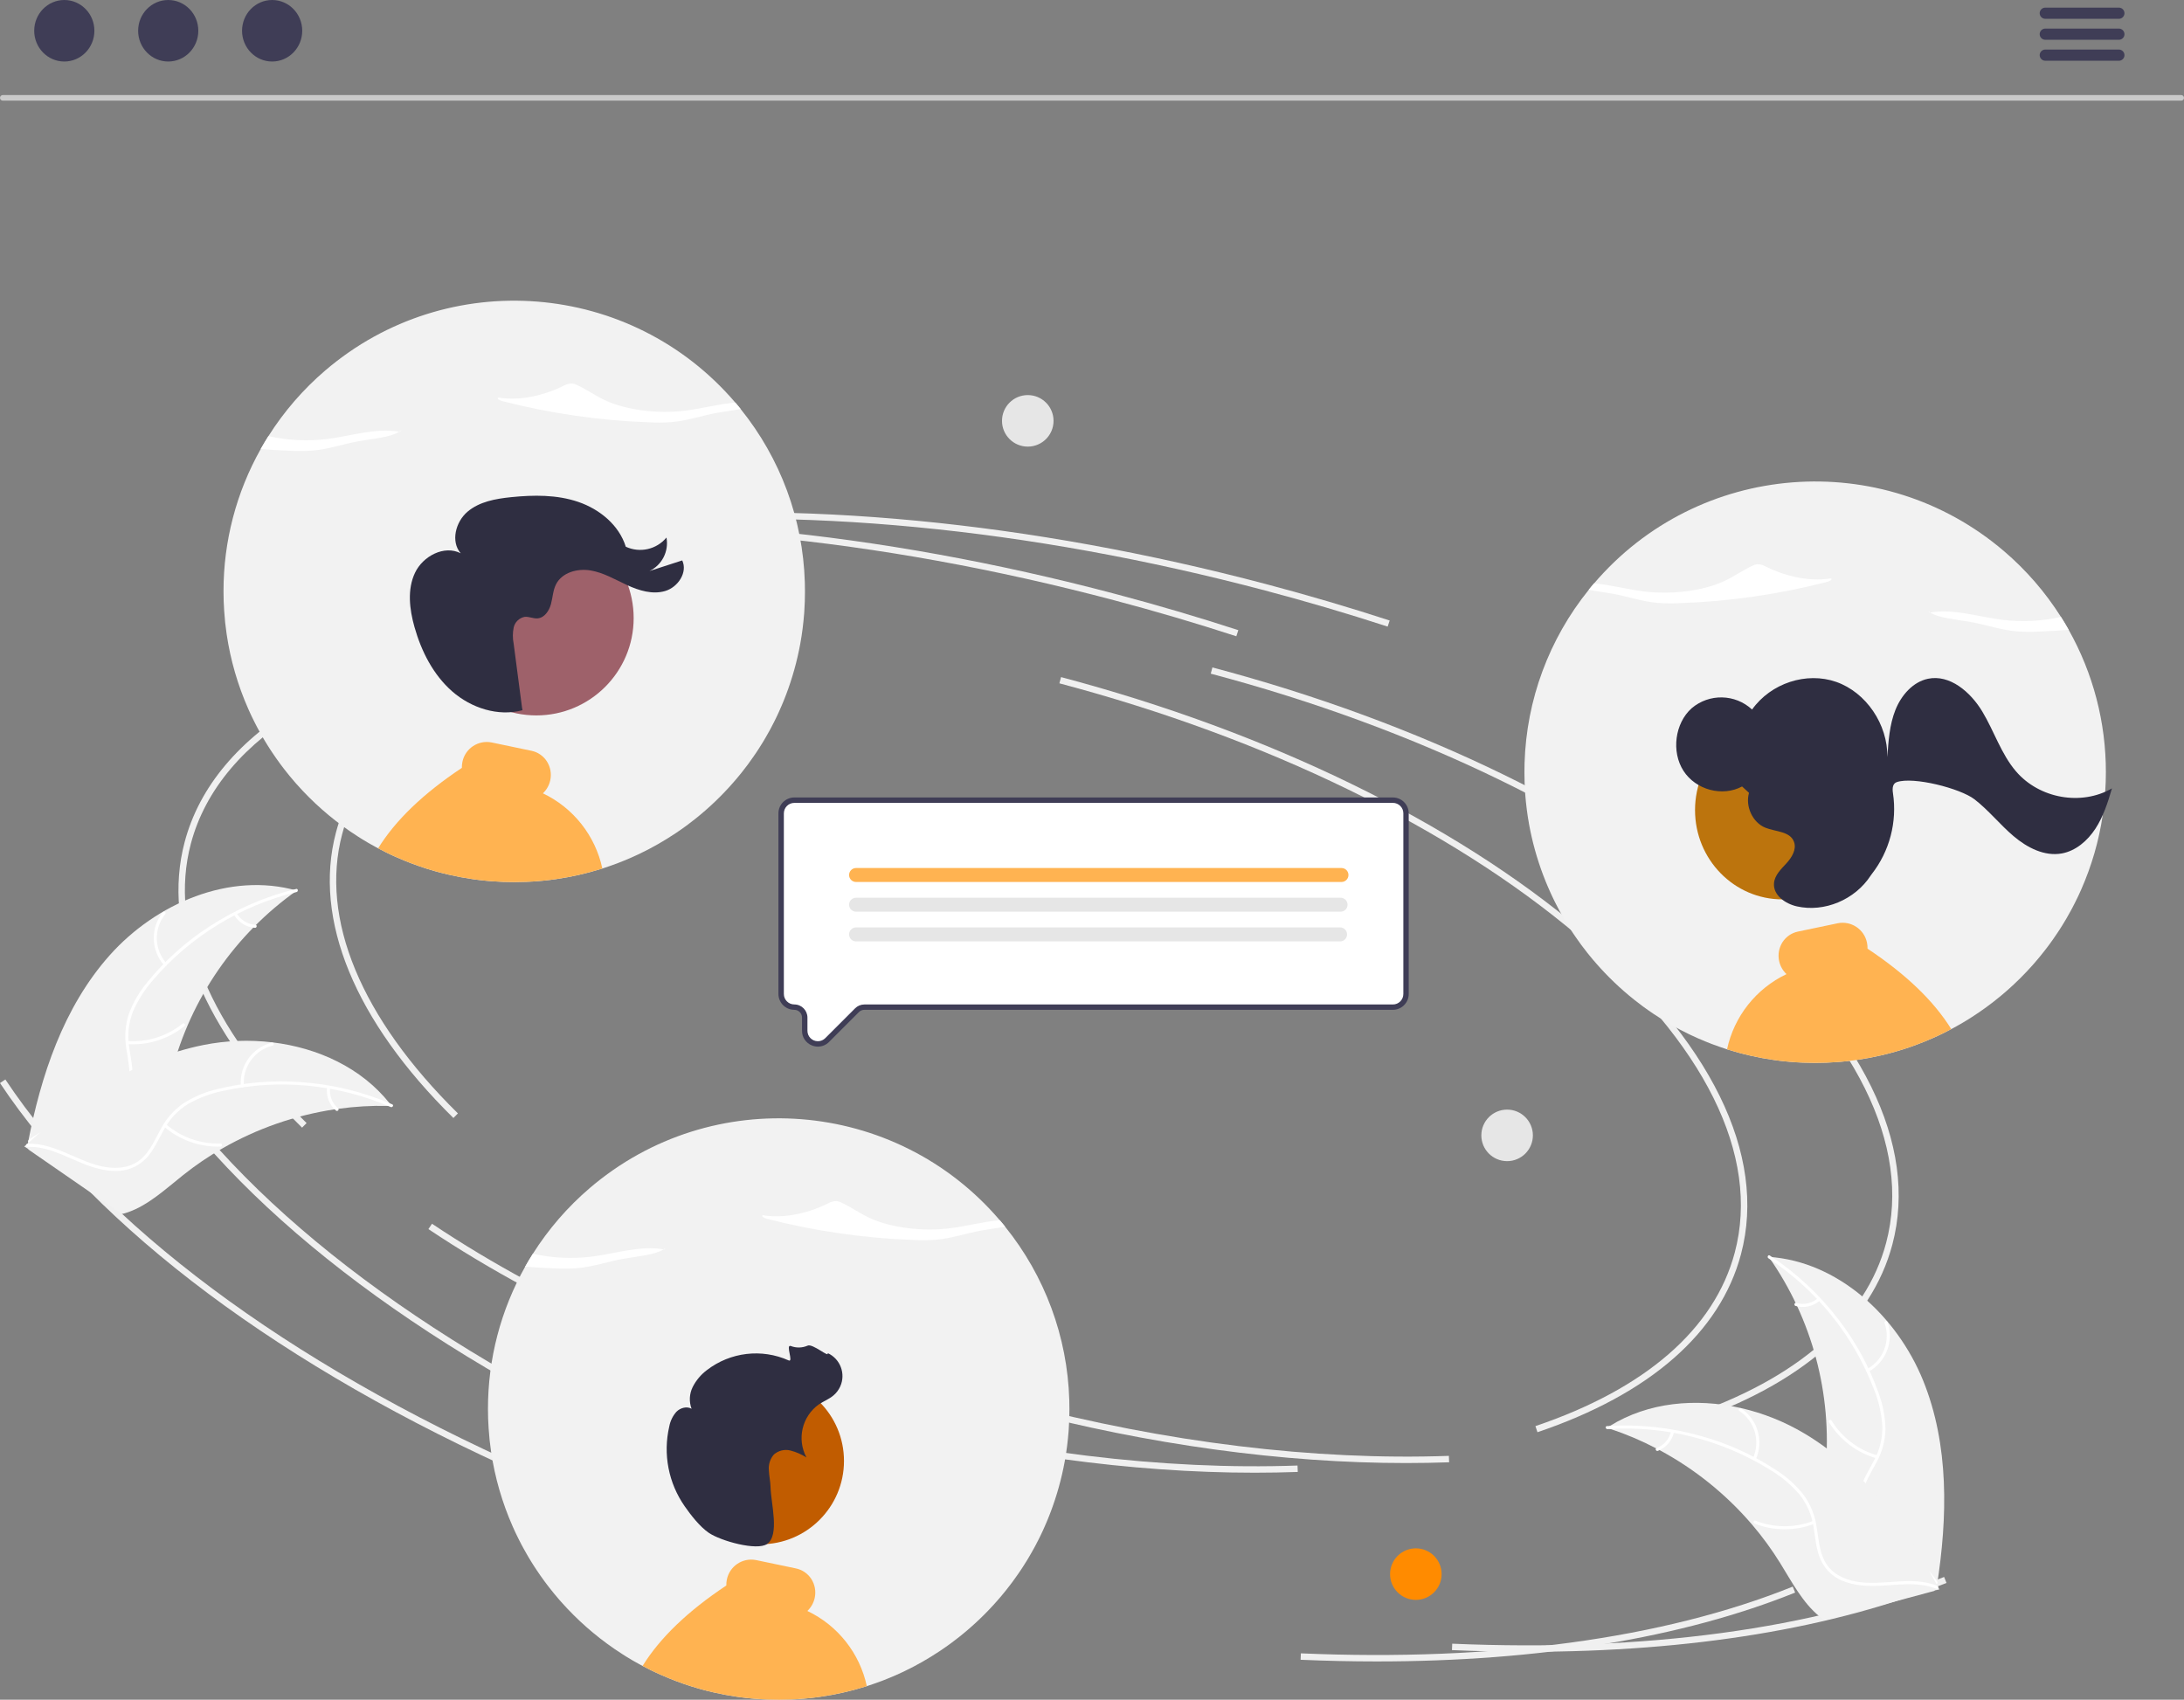 <?xml version="1.0" encoding="utf-8"?>
<!-- Generator: Adobe Illustrator 24.0.0, SVG Export Plug-In . SVG Version: 6.00 Build 0)  -->
<svg version="1.1" id="Camada_1" xmlns="http://www.w3.org/2000/svg" xmlns:xlink="http://www.w3.org/1999/xlink" x="0px" y="0px"
	 viewBox="0 0 809.34 629.88" style="enable-background:new 0 0 809.34 629.88;" xml:space="preserve">
<rect x="0" y="0" width="809.34" height="629.88" fill="#808080" stroke="none"/>
<style type="text/css">
	.st0{fill:#F0F0F0;}
	.st1{fill:#F2F2F2;}
	.st2{fill:#FFFFFF;}
	.st3{fill:#FF8B00;}
	.st4{fill:#E6E6E6;}
	.st5{fill:#FFB351;}
	.st6{fill:#C15C00;}
	.st7{fill:#2F2E41;}
	.st8{fill:#CACACA;}
	.st9{fill:#3F3D56;}
	.st10{fill:#BC740D;}
	.st11{fill:#9E616A;}
</style>
<path class="st0" d="M168.02,414.31c-36.59-36.02-52.05-73.6-43.52-105.82c10.94-41.34,59.56-69.92,133.39-78.42l0.27,2.37
	c-72.8,8.38-120.68,36.32-131.36,76.66c-8.3,31.35,6.93,68.11,42.89,103.51L168.02,414.31z"/>
<path class="st0" d="M521.07,542.18c-45.67,0-95.3-6.79-144.59-19.84c-60.96-16.14-116.85-40.5-161.63-70.44l1.33-1.98
	c44.57,29.8,100.21,54.05,160.92,70.12c54.86,14.52,110.13,21.25,159.82,19.48l0.09,2.38C531.74,542.08,526.44,542.18,521.07,542.18
	z"/>
<path class="st0" d="M625.84,527.17l-0.76-2.26c40.84-13.81,66.39-36.06,73.88-64.33c9.52-35.95-11.16-77.67-58.22-117.47
	c-47.3-40-115.51-73.19-192.06-93.46l0.61-2.31c76.89,20.36,145.43,53.72,192.99,93.95c47.8,40.43,68.75,83.01,58.99,119.9
	C693.56,490.27,667.48,513.09,625.84,527.17z"/>
<path class="st0" d="M250.79,543.17c-89.74-39.8-158.88-91.43-194.71-145.39l1.99-1.32c35.57,53.59,104.36,104.91,193.69,144.53
	L250.79,543.17z"/>
<path class="st0" d="M566.3,612.12c-9.26,0-18.67-0.21-28.24-0.62l0.1-2.38c71.43,3.09,134.46-5.46,182.28-24.73l0.89,2.21
	C679.61,603.41,626.45,612.12,566.3,612.12z"/>
<path class="st0" d="M514.23,232.21c-14.83-4.83-30.09-9.33-45.34-13.36c-87.79-23.24-174.09-31.49-249.57-23.86l-0.24-2.37
	c75.76-7.66,162.36,0.61,250.43,23.93c15.3,4.05,30.6,8.56,45.47,13.4L514.23,232.21z"/>
<path class="st0" d="M111.94,417.89c-36.59-36.02-52.05-73.6-43.52-105.82c10.94-41.34,59.56-69.92,133.39-78.42l0.27,2.37
	c-72.8,8.38-120.68,36.32-131.36,76.66c-8.3,31.35,6.93,68.11,42.89,103.51L111.94,417.89z"/>
<path class="st0" d="M464.98,545.76c-45.67,0-95.3-6.79-144.59-19.84c-60.96-16.14-116.85-40.5-161.63-70.44l1.33-1.98
	c44.57,29.8,100.21,54.05,160.92,70.12c54.86,14.52,110.13,21.25,159.82,19.48l0.09,2.38C475.66,545.66,470.35,545.76,464.98,545.76
	z"/>
<path class="st0" d="M569.75,530.75l-0.76-2.26c40.84-13.81,66.39-36.06,73.88-64.33c9.52-35.95-11.16-77.67-58.22-117.47
	c-47.3-40-115.51-73.19-192.06-93.46l0.61-2.31c76.89,20.36,145.43,53.72,192.99,93.95c47.8,40.43,68.75,83.01,58.99,119.9
	C637.47,493.85,611.39,516.67,569.75,530.75z"/>
<path class="st0" d="M194.71,546.75C104.97,506.95,35.82,455.32,0,401.36l1.99-1.32c35.57,53.59,104.36,104.91,193.69,144.53
	L194.71,546.75z"/>
<path class="st0" d="M510.21,615.7c-9.26,0-18.67-0.21-28.24-0.62l0.1-2.38c71.43,3.09,134.46-5.46,182.28-24.73l0.89,2.21
	C623.53,606.99,570.36,615.7,510.21,615.7z"/>
<path class="st0" d="M458.15,235.79c-14.83-4.83-30.09-9.33-45.34-13.36c-87.79-23.24-174.09-31.49-249.58-23.86l-0.24-2.37
	c75.76-7.66,162.36,0.61,250.43,23.93c15.3,4.05,30.6,8.56,45.47,13.4L458.15,235.79z"/>
<path class="st1" d="M40.68,353.97c17.15-19.23,44.51-30.95,69.3-23.93c-22.87,16.19-39.28,39.94-46.32,67.06
	c-2.68,10.47-4.57,22.39-13.27,28.79c-5.42,3.98-12.59,4.93-19.26,4.03c-6.66-0.91-12.96-3.5-19.18-6.07l-1.67,0.14
	C15.08,398.68,23.53,373.2,40.68,353.97z"/>
<path class="st2" d="M109.9,330.57c-20.73,5.02-39.35,16.44-53.21,32.64c-3.05,3.44-5.53,7.33-7.37,11.54
	c-1.65,4.16-2.17,8.68-1.48,13.11c0.56,4.14,1.61,8.3,1.15,12.5c-0.54,4.34-2.91,8.25-6.5,10.73c-4.35,3.18-9.59,4.6-14.76,5.82
	c-5.74,1.35-11.72,2.66-16.4,6.47c-0.57,0.46-1.25-0.44-0.68-0.91c8.14-6.64,19.45-5.78,28.46-10.6c4.2-2.25,7.75-5.78,8.62-10.62
	c0.75-4.23-0.32-8.53-0.92-12.72c-0.73-4.3-0.4-8.72,0.97-12.87c1.61-4.29,3.95-8.27,6.9-11.78c6.52-8,14.25-14.93,22.92-20.53
	c9.86-6.44,20.75-11.15,32.19-13.93C110.47,329.27,110.6,330.4,109.9,330.57L109.9,330.57z"/>
<path class="st2" d="M60.84,357.74c-4.96-5.57-5.16-13.91-0.47-19.71c0.46-0.57,1.36,0.12,0.9,0.69
	c-4.38,5.39-4.18,13.17,0.47,18.33C62.24,357.59,61.33,358.28,60.84,357.74z"/>
<path class="st2" d="M47.28,385.8c7.37,0.49,14.64-1.82,20.39-6.45c0.57-0.46,1.25,0.45,0.68,0.91c-5.98,4.82-13.56,7.2-21.23,6.67
	C46.39,386.87,46.55,385.75,47.28,385.8z"/>
<path class="st2" d="M87.69,338.41c1.45,2.51,4.06,4.13,6.95,4.3c0.73,0.04,0.57,1.17-0.16,1.12c-3.19-0.21-6.08-1.98-7.7-4.74
	c-0.18-0.25-0.13-0.6,0.11-0.8C87.14,338.11,87.5,338.16,87.69,338.41L87.69,338.41z"/>
<path class="st1" d="M145.17,409.86c-0.46-0.01-0.91-0.03-1.38-0.03c-6.14-0.14-12.29,0.22-18.38,1.07
	c-0.47,0.06-0.95,0.13-1.42,0.2c-14.64,2.21-28.75,7.13-41.59,14.49c-5.11,2.93-9.99,6.25-14.6,9.93
	c-6.36,5.08-12.85,11.09-20.3,13.69c-0.77,0.28-1.56,0.51-2.37,0.69l-34.56-23.88c-0.05-0.09-0.11-0.18-0.16-0.27L9,424.86
	c0.22-0.21,0.46-0.42,0.69-0.62c0.13-0.12,0.27-0.23,0.4-0.35c0.09-0.08,0.18-0.16,0.25-0.23c0.03-0.03,0.06-0.05,0.08-0.07
	c0.08-0.08,0.15-0.14,0.22-0.21c1.32-1.17,2.65-2.34,4-3.49c0.01-0.01,0.01-0.01,0.02-0.01c10.26-8.79,21.34-16.8,33.28-22.88
	c0.36-0.18,0.72-0.37,1.1-0.55c5.4-2.71,11.01-4.97,16.78-6.77c3.16-0.97,6.37-1.78,9.61-2.43c8.38-1.66,16.98-1.99,25.46-0.98
	c16.92,2.02,33,9.43,43.48,22.58C144.64,409.18,144.9,409.51,145.17,409.86z"/>
<path class="st2" d="M144.79,410.24c-19.57-8.47-41.31-10.56-62.14-5.97c-4.5,0.91-8.83,2.52-12.83,4.78
	c-3.82,2.32-6.96,5.63-9.07,9.57c-2.05,3.64-3.72,7.6-6.61,10.67c-3.04,3.14-7.28,4.83-11.65,4.65c-5.39-0.08-10.43-2.1-15.29-4.24
	c-5.4-2.38-10.96-4.93-16.99-4.7c-0.73,0.03-0.73-1.11,0-1.14c10.49-0.4,19.01,7.09,29.11,8.67c4.71,0.73,9.67,0.05,13.27-3.29
	c3.15-2.93,4.88-7.01,6.92-10.71c2.01-3.88,4.93-7.21,8.52-9.69c3.87-2.45,8.13-4.23,12.6-5.25c10.02-2.46,20.37-3.34,30.66-2.59
	c11.75,0.79,23.28,3.58,34.09,8.26C146.03,409.55,145.45,410.53,144.79,410.24L144.79,410.24z"/>
<path class="st2" d="M89.26,402.4c-0.61-7.43,4.25-14.21,11.49-16.02c0.71-0.17,1.01,0.92,0.3,1.09c-6.74,1.67-11.27,8-10.66,14.92
	C90.46,403.12,89.33,403.12,89.26,402.4z"/>
<path class="st2" d="M61.54,416.64c5.59,4.82,12.79,7.37,20.16,7.12c0.73-0.03,0.73,1.11,0,1.14c-7.68,0.24-15.16-2.42-20.97-7.45
	C60.18,416.96,60.99,416.16,61.54,416.64L61.54,416.64z"/>
<path class="st2" d="M122.33,403.13c-0.36,2.88,0.76,5.74,2.96,7.62c0.56,0.47-0.25,1.27-0.8,0.8c-2.43-2.09-3.66-5.24-3.3-8.42
	c0.01-0.31,0.26-0.56,0.57-0.57C122.08,402.56,122.33,402.82,122.33,403.13L122.33,403.13z"/>
<path class="st1" d="M712.66,511.59c-9.69-23.87-31.52-44.11-57.22-45.83c16.1,22.93,23.57,50.82,21.09,78.73
	c-1,10.76-3.22,22.62,2.82,31.58c3.76,5.57,10.2,8.88,16.78,10.27c6.58,1.38,13.38,1.06,20.1,0.73l1.53,0.7
	C721.75,562.31,722.35,535.47,712.66,511.59z"/>
<path class="st2" d="M655.33,466.29c17.83,11.69,31.53,28.71,39.15,48.63c1.72,4.26,2.75,8.76,3.06,13.34
	c0.16,4.47-0.88,8.91-3.01,12.84c-1.91,3.71-4.3,7.28-5.28,11.39c-0.95,4.27-0.04,8.74,2.52,12.29c3.03,4.46,7.48,7.56,11.94,10.44
	c4.95,3.2,10.15,6.45,13.27,11.61c0.38,0.63,1.33,0,0.95-0.62c-5.44-8.99-16.38-11.98-23.24-19.55c-3.2-3.53-5.36-8.05-4.54-12.9
	c0.71-4.24,3.17-7.93,5.14-11.67c2.14-3.81,3.31-8.08,3.41-12.45c-0.08-4.58-0.94-9.12-2.54-13.41
	c-3.45-9.73-8.41-18.85-14.69-27.03c-7.12-9.38-15.79-17.48-25.64-23.94C655.23,464.87,654.73,465.89,655.33,466.29L655.33,466.29z"
	/>
<path class="st2" d="M692.4,508.36c6.54-3.58,9.54-11.37,7.07-18.4c-0.24-0.69-1.33-0.34-1.08,0.35c2.31,6.55-0.49,13.81-6.61,17.1
	C691.14,507.76,691.77,508.71,692.4,508.36L692.4,508.36z"/>
<path class="st2" d="M695.75,539.35c-7.1-2.01-13.18-6.63-17.03-12.93c-0.38-0.62-1.33,0-0.95,0.62
	c4.02,6.55,10.35,11.34,17.75,13.42C696.22,540.66,696.45,539.55,695.75,539.35L695.75,539.35z"/>
<path class="st2" d="M673.62,481.14c-2.21,1.88-5.21,2.52-7.99,1.71c-0.7-0.21-0.93,0.91-0.23,1.11c3.08,0.88,6.39,0.18,8.85-1.88
	c0.25-0.18,0.32-0.52,0.16-0.79C674.23,481.04,673.88,480.97,673.62,481.14L673.62,481.14z"/>
<path class="st1" d="M595.47,529.11c0.43,0.14,0.87,0.28,1.31,0.43c5.83,1.93,11.5,4.34,16.95,7.19c0.42,0.21,0.85,0.44,1.27,0.66
	c13.05,7.01,24.68,16.38,34.3,27.63c3.83,4.48,7.31,9.25,10.41,14.26c4.29,6.92,8.38,14.76,14.52,19.71c0.63,0.52,1.3,1.01,2,1.45
	l40.57-10.87c0.08-0.07,0.16-0.13,0.24-0.2l1.64-0.36c-0.14-0.27-0.3-0.55-0.44-0.82c-0.08-0.16-0.17-0.31-0.25-0.47
	c-0.06-0.1-0.12-0.21-0.16-0.3c-0.02-0.03-0.04-0.07-0.05-0.09c-0.05-0.1-0.1-0.18-0.14-0.27c-0.85-1.55-1.72-3.09-2.59-4.63
	c0-0.01,0-0.01-0.01-0.02c-6.7-11.73-14.45-23-23.66-32.73c-0.28-0.29-0.56-0.6-0.85-0.88c-4.17-4.37-8.7-8.38-13.53-12.01
	c-2.65-1.98-5.4-3.82-8.24-5.52c-7.34-4.38-15.32-7.58-23.65-9.48c-16.61-3.78-34.25-2.21-48.54,6.65
	C596.19,528.65,595.83,528.88,595.47,529.11z"/>
<path class="st2" d="M595.7,529.6c21.28-1.4,42.46,3.94,60.53,15.26c3.93,2.37,7.47,5.34,10.48,8.81c2.82,3.47,4.66,7.64,5.33,12.07
	c0.7,4.11,0.95,8.4,2.64,12.27c1.81,3.98,5.24,7,9.41,8.3c5.1,1.73,10.53,1.53,15.82,1.15c5.88-0.43,11.98-0.96,17.59,1.28
	c0.68,0.27,1.06-0.8,0.38-1.07c-9.75-3.9-20.29,0.29-30.33-1.62c-4.68-0.89-9.12-3.2-11.39-7.56c-1.99-3.82-2.24-8.24-2.92-12.41
	c-0.59-4.33-2.22-8.44-4.77-11.99c-2.82-3.61-6.24-6.72-10.1-9.18c-8.61-5.69-18.06-9.99-28-12.74
	c-11.33-3.21-23.13-4.45-34.88-3.68C594.76,528.53,594.98,529.65,595.7,529.6L595.7,529.6z"/>
<path class="st2" d="M650.63,540.87c3.07-6.8,0.77-14.82-5.44-18.95c-0.61-0.4-1.26,0.53-0.65,0.93c5.79,3.84,7.92,11.32,5.02,17.64
	C649.25,541.16,650.32,541.53,650.63,540.87L650.63,540.87z"/>
<path class="st2" d="M671.95,563.61c-6.88,2.67-14.52,2.64-21.38-0.07c-0.68-0.27-1.06,0.8-0.38,1.07
	c7.15,2.81,15.09,2.82,22.25,0.03C673.12,564.37,672.63,563.34,671.95,563.61L671.95,563.61z"/>
<path class="st2" d="M619.24,530.45c-0.63,2.83-2.64,5.15-5.35,6.18c-0.68,0.26-0.2,1.28,0.49,1.03c2.99-1.15,5.21-3.71,5.94-6.83
	c0.1-0.29-0.06-0.61-0.34-0.73C619.67,530,619.35,530.16,619.24,530.45L619.24,530.45z"/>
<circle class="st3" cx="524.68" cy="583.34" r="9.55"/>
<circle class="st4" cx="558.5" cy="420.75" r="9.55"/>
<circle class="st4" cx="380.87" cy="155.96" r="9.55"/>
<path class="st1" d="M180.83,522.15c0,2.43,0.08,4.86,0.25,7.27c0.18,2.88,0.49,5.74,0.91,8.58c1.41,9.56,4.11,18.89,8.02,27.73
	c0.2,0.44,0.4,0.88,0.6,1.32l0.3,0.66c0.1,0.22,0.21,0.44,0.31,0.65c0.14,0.29,0.27,0.57,0.41,0.85c0.17,0.35,0.34,0.7,0.52,1.05
	c0.02,0.04,0.04,0.09,0.07,0.14c0.15,0.3,0.29,0.59,0.45,0.89c0.03,0.07,0.06,0.13,0.1,0.19c0.17,0.34,0.35,0.69,0.53,1.03
	c0.2,0.36,0.39,0.73,0.59,1.09c0.48,0.89,0.98,1.77,1.49,2.65c0.15,0.26,0.3,0.52,0.46,0.78c0.14,0.24,0.28,0.48,0.43,0.72
	c0.1,0.16,0.2,0.33,0.3,0.49c0.16,0.27,0.32,0.53,0.49,0.8c0.37,0.59,0.75,1.18,1.12,1.77h0.01c0.17,0.27,0.35,0.54,0.53,0.8v0.01
	c0.53,0.8,1.08,1.6,1.63,2.39c0.01,0,0.01,0,0.01,0.01c0,0,0,0,0,0c0.44,0.64,0.9,1.26,1.35,1.88v0.01c0.3,0.39,0.59,0.79,0.89,1.18
	c0.24,0.32,0.49,0.65,0.74,0.97c0.05,0.07,0.11,0.13,0.16,0.2v0.01c0.07,0.09,0.14,0.17,0.21,0.26c1.06,1.36,2.15,2.69,3.28,3.99
	l0.18,0.21c0.06,0.07,0.13,0.14,0.19,0.22c0.1,0.11,0.19,0.22,0.29,0.33c0.09,0.11,0.19,0.22,0.29,0.33
	c5.87,6.62,12.53,12.49,19.83,17.49c0.97,0.67,1.96,1.32,2.95,1.95c0.25,0.16,0.5,0.32,0.75,0.47c0.07,0.05,0.15,0.1,0.22,0.15
	c0.14,0.08,0.27,0.16,0.41,0.25c0.13,0.08,0.26,0.16,0.4,0.24c0.53,0.33,1.07,0.65,1.61,0.97c0.13,0.08,0.27,0.16,0.41,0.24
	c0.13,0.07,0.27,0.15,0.41,0.23c0,0.01,0,0.01,0.01,0.01h0.01v0.01h0.01c0.67,0.39,1.35,0.77,2.04,1.14c0.37,0.2,0.75,0.41,1.13,0.6
	c0.86,0.47,1.73,0.92,2.6,1.35c0.31,0.15,0.63,0.3,0.94,0.46c0.26,0.12,0.52,0.25,0.78,0.37c0.08,0.04,0.15,0.07,0.22,0.11
	c0.22,0.1,0.43,0.2,0.65,0.3c0.24,0.11,0.48,0.22,0.71,0.33c0.27,0.12,0.53,0.24,0.8,0.35c1,0.45,2.01,0.88,3.02,1.29
	c3.62,1.48,7.32,2.77,11.08,3.84c0.17,0.05,0.35,0.1,0.53,0.15c1.61,0.45,3.23,0.86,4.86,1.23c2.85,0.66,5.73,1.2,8.63,1.62h0.02
	c0.35,0.05,0.69,0.1,1.04,0.15c0.03,0,0.06,0.01,0.1,0.01c0,0.01,0,0.01,0.01,0c0.38,0.05,0.77,0.1,1.15,0.15
	c0.03,0.01,0.05,0.01,0.08,0.01c0.36,0.05,0.73,0.09,1.09,0.13c0.39,0.04,0.78,0.08,1.17,0.12c0.3,0.03,0.6,0.06,0.9,0.09
	c0.03,0.01,0.05,0.01,0.08,0.01c0.27,0.02,0.54,0.05,0.81,0.07h0.04c0.23,0.02,0.47,0.04,0.7,0.06c2.79,0.22,5.59,0.32,8.43,0.32
	c3.07,0,6.12-0.12,9.13-0.38h0.03c0.65-0.06,1.29-0.12,1.93-0.18c0.17-0.02,0.33-0.03,0.5-0.05c0.03,0,0.07-0.01,0.1-0.01
	c0.05-0.01,0.1-0.01,0.16-0.02c0.03,0,0.05,0,0.08-0.01c0.22-0.02,0.44-0.05,0.67-0.07l0.75-0.09c0.25-0.03,0.5-0.07,0.75-0.1
	c0.06-0.01,0.11-0.01,0.17-0.02c0.18-0.02,0.36-0.05,0.54-0.08c0.09-0.01,0.18-0.02,0.26-0.03c0.18-0.03,0.35-0.05,0.53-0.08h0.01
	c5.49-0.79,10.9-2.01,16.2-3.65c0.28-0.09,0.56-0.17,0.84-0.26c0.01,0,0.02-0.01,0.03-0.01c0.08-0.03,0.17-0.05,0.25-0.08
	c0.75-0.24,1.49-0.49,2.23-0.75c1.02-0.34,2.03-0.71,3.04-1.09c0.27-0.11,0.54-0.21,0.81-0.32c0.55-0.21,1.09-0.43,1.63-0.65
	c0.92-0.37,1.84-0.76,2.75-1.16c0.85-0.38,1.69-0.76,2.53-1.16c0.02-0.01,0.05-0.01,0.07-0.03c0.19-0.09,0.38-0.18,0.56-0.27h0.01
	c4.61-2.21,9.05-4.75,13.29-7.59c1.36-0.91,2.7-1.85,4.02-2.82c1.06-0.79,2.1-1.59,3.14-2.41c5.13-4.08,9.88-8.62,14.19-13.56v-0.01
	c0.31-0.34,0.6-0.69,0.9-1.04c0.05-0.05,0.09-0.1,0.13-0.14c0.19-0.23,0.37-0.45,0.56-0.67v-0.01c0.25-0.29,0.5-0.59,0.74-0.89
	c0.06-0.07,0.11-0.13,0.16-0.19v-0.01c0.2-0.24,0.39-0.48,0.59-0.73c0.1-0.12,0.19-0.24,0.29-0.36v-0.01
	c0.59-0.74,1.16-1.48,1.73-2.24c0.15-0.2,0.3-0.41,0.46-0.62c0.72-0.97,1.42-1.96,2.1-2.95v-0.01c0.26-0.37,0.51-0.75,0.77-1.12
	c0.25-0.38,0.5-0.76,0.75-1.14c0.25-0.4,0.51-0.79,0.76-1.19l0.03-0.06c0.25-0.38,0.5-0.78,0.74-1.17c0.19-0.32,0.38-0.63,0.57-0.94
	c0.12-0.21,0.25-0.42,0.37-0.64c0.05-0.07,0.09-0.14,0.13-0.21c0.28-0.49,0.56-0.98,0.84-1.47c0.33-0.57,0.65-1.15,0.97-1.73
	c0.12-0.24,0.25-0.48,0.38-0.72c0.05-0.08,0.09-0.16,0.13-0.24c0.15-0.28,0.3-0.57,0.44-0.86c0.15-0.28,0.3-0.57,0.45-0.86
	c0.14-0.28,0.29-0.57,0.43-0.86c0.11-0.22,0.21-0.44,0.32-0.66c0.01-0.02,0.02-0.03,0.03-0.05c0.05-0.11,0.1-0.21,0.14-0.31
	c0.01-0.02,0.02-0.03,0.03-0.05c0.11-0.22,0.21-0.45,0.32-0.67c0.14-0.29,0.27-0.59,0.41-0.88c0.09-0.2,0.19-0.41,0.28-0.62
	c0.13-0.29,0.27-0.58,0.39-0.88c0.14-0.3,0.27-0.6,0.4-0.91c0.04-0.07,0.07-0.15,0.1-0.23c0.07-0.14,0.12-0.28,0.18-0.42
	c0.16-0.37,0.32-0.75,0.47-1.12c0.18-0.42,0.35-0.85,0.51-1.27c0.16-0.39,0.31-0.79,0.46-1.19l0.06-0.14
	c2.33-6.14,4.1-12.47,5.28-18.93v-0.01c0.67-3.69,1.14-7.4,1.43-11.14c0.01-0.21,0.03-0.41,0.04-0.61c0.18-2.53,0.26-5.07,0.26-7.62
	c0-1.13-0.02-2.25-0.05-3.37c-0.7-23.42-9.05-45.97-23.78-64.2c-0.32-0.4-0.64-0.8-0.97-1.2c-0.33-0.4-0.67-0.79-1-1.18
	c-38.64-45.25-106.66-50.61-151.91-11.97c-8.23,7.03-15.35,15.25-21.13,24.4c-0.49,0.78-0.98,1.57-1.45,2.36
	c-0.48,0.8-0.94,1.6-1.4,2.41C185.55,485.5,180.8,503.67,180.83,522.15z"/>
<path class="st2" d="M284.28,451.68c17.72,4.55,35.87,7.17,54.15,7.82c2.76,0.15,5.53,0.13,8.3-0.06
	c6.07-0.51,11.27-2.42,17.06-3.46c2.78-0.5,5.88-0.87,8.69-1.41c-0.65-0.8-1.31-1.6-1.98-2.38c-6.04,0.51-12.18,2.18-18.29,2.96
	c-10.39,1.32-22.04-0.15-29.92-3.79c-3.82-1.77-6.75-3.97-10.56-5.74c-0.52-0.27-1.08-0.44-1.66-0.51c-1.1-0.03-2.18,0.25-3.13,0.81
	c-6.39,3.23-15.67,5.85-24.28,4.41C282.01,450.83,283.23,451.4,284.28,451.68z"/>
<path class="st2" d="M246.17,463.03c-0.08-0.01-0.16-0.03-0.24-0.04c0.33-0.21,0.64-0.44,0.93-0.7L246.17,463.03z"/>
<path class="st2" d="M194.61,469.4c3.6,0.29,7.21,0.5,10.85,0.64c2.76,0.15,5.53,0.13,8.3-0.06c6.07-0.51,11.27-2.42,17.06-3.46
	c5.31-0.95,11.75-1.41,15.12-3.53c-8.71-1.51-17.73,1.56-26.71,2.7c-7.26,0.89-14.62,0.53-21.76-1.07
	C196.47,466.19,195.52,467.78,194.61,469.4z"/>
<path class="st5" d="M238.13,617.36c0.86,0.47,1.73,0.92,2.6,1.35c0.31,0.15,0.63,0.3,0.94,0.46c0.26,0.12,0.52,0.25,0.78,0.37
	c0.08,0.04,0.15,0.07,0.22,0.11c0.22,0.1,0.43,0.2,0.65,0.3c0.24,0.11,0.48,0.22,0.71,0.33c0.27,0.12,0.53,0.24,0.8,0.35
	c1,0.45,2.01,0.88,3.02,1.29c3.62,1.48,7.32,2.77,11.08,3.84c0.17,0.05,0.35,0.1,0.53,0.15c1.61,0.45,3.23,0.86,4.86,1.23
	c2.85,0.66,5.73,1.2,8.63,1.62h0.02c0.35,0.05,0.69,0.1,1.04,0.15c0.03,0,0.06,0.01,0.1,0.01c0,0.01,0,0.01,0.01,0
	c0.38,0.05,0.77,0.1,1.15,0.15c0.03,0.01,0.05,0.01,0.08,0.01c0.36,0.05,0.73,0.09,1.09,0.13c0.39,0.04,0.78,0.08,1.17,0.12
	c0.3,0.03,0.6,0.06,0.9,0.09c0.03,0.01,0.05,0.01,0.08,0.01c0.27,0.02,0.54,0.05,0.81,0.07h0.04c0.23,0.02,0.47,0.04,0.7,0.06
	c2.79,0.22,5.59,0.32,8.43,0.32c3.07,0,6.12-0.12,9.13-0.38h0.03c0.65-0.06,1.29-0.12,1.93-0.18c0.17-0.02,0.33-0.03,0.5-0.05
	c0.03,0,0.07-0.01,0.1-0.01c0.05-0.01,0.1-0.01,0.16-0.02c0.03,0,0.05,0,0.08-0.01c0.22-0.02,0.44-0.05,0.67-0.07l0.75-0.09
	c0.25-0.03,0.5-0.07,0.75-0.1c0.06-0.01,0.11-0.01,0.17-0.02c0.18-0.02,0.36-0.05,0.54-0.08c0.09-0.01,0.18-0.02,0.26-0.03
	c0.18-0.03,0.35-0.05,0.53-0.08h0.01c5.49-0.79,10.9-2.01,16.2-3.65c0.28-0.09,0.56-0.17,0.84-0.26
	c-2.62-12.2-10.76-22.5-22.03-27.86c1.38-1.31,2.33-3,2.73-4.86c0.52-2.42,0.06-4.94-1.28-7.02c-1.3-1.99-3.33-3.39-5.66-3.88
	l-14.82-3.1c-4.97-0.97-9.78,2.24-10.8,7.2c-0.15,0.73-0.22,1.47-0.2,2.22C254.89,597.05,244.62,606.9,238.13,617.36z"/>
<circle class="st6" cx="281.88" cy="541.4" r="30.88"/>
<path class="st7" d="M262.64,568.02c-3.29-2.25-6.65-6.57-8.9-9.81c-6.02-8.61-8.1-19.37-5.72-29.6c0.37-2.02,1.29-3.91,2.66-5.45
	c1.45-1.44,3.83-2.12,5.6-1.1c-0.98-2.62-0.83-5.53,0.41-8.04c1.25-2.48,3.06-4.63,5.28-6.29c8.67-6.67,20.3-8.05,30.28-3.59
	c1.93,0.89-1.24-6.01,0.78-5.34c2.01,0.78,4.23,0.74,6.21-0.11c1.9-0.96,8.19,4.72,7.46,2.73c4.72,2.14,6.8,7.7,4.66,12.41
	c-0.58,1.27-1.43,2.39-2.49,3.29c-1.59,1.35-3.58,2.12-5.33,3.26c-6.33,4.45-8.33,12.92-4.68,19.74c-1.84-1.18-3.85-2.05-5.96-2.59
	c-2.15-0.53-4.43,0.02-6.1,1.47c-1.4,1.6-2.07,3.7-1.87,5.82c0.07,2.1,0.57,4.16,0.62,6.26c0.16,6.15,3.46,17.84-1.31,21.11
	C280.49,574.76,267.13,571.09,262.64,568.02z"/>
<path class="st8" d="M808.33,37.3H1.01C0.44,37.29-0.01,36.81,0,36.24c0.01-0.55,0.46-1,1.01-1.01h807.31
	c0.57,0.01,1.03,0.49,1.01,1.06C809.33,36.84,808.88,37.29,808.33,37.3L808.33,37.3z"/>
<ellipse class="st9" cx="23.83" cy="11.4" rx="11.15" ry="11.4"/>
<ellipse class="st9" cx="62.34" cy="11.4" rx="11.15" ry="11.4"/>
<ellipse class="st9" cx="100.85" cy="11.4" rx="11.15" ry="11.4"/>
<path class="st9" d="M785.25,6.97h-27.36c-1.14-0.03-2.05-0.97-2.03-2.12c0.02-1.11,0.92-2,2.03-2.03h27.36
	c1.14,0.03,2.05,0.97,2.03,2.12C787.25,6.05,786.36,6.95,785.25,6.97z"/>
<path class="st9" d="M785.25,14.74h-27.36c-1.14-0.03-2.05-0.97-2.03-2.12c0.02-1.11,0.92-2,2.03-2.03h27.36
	c1.14,0.03,2.05,0.97,2.03,2.12C787.26,13.82,786.36,14.72,785.25,14.74z"/>
<path class="st9" d="M785.25,22.51h-27.36c-1.14-0.03-2.05-0.97-2.03-2.12c0.02-1.11,0.92-2,2.03-2.03h27.36
	c1.14,0.03,2.05,0.97,2.03,2.12C787.26,21.6,786.36,22.49,785.25,22.51z"/>
<path class="st2" d="M303.11,386.86c-0.65,0-1.29-0.13-1.89-0.38c-1.83-0.74-3.02-2.52-3-4.5v-4.89c0-2.13-1.73-3.86-3.87-3.87
	c-2.69,0-4.86-2.18-4.87-4.87V301.4c0-2.69,2.18-4.86,4.87-4.87h221.83c2.69,0,4.86,2.18,4.87,4.87v66.96
	c0,2.69-2.18,4.86-4.87,4.87H320.32c-1.03,0-2.01,0.4-2.73,1.13l-11.06,11.06C305.63,386.33,304.4,386.85,303.11,386.86z"/>
<path class="st9" d="M303.11,387.86c-0.78,0-1.56-0.16-2.28-0.46c-2.21-0.89-3.65-3.04-3.62-5.42v-4.89c0-1.58-1.28-2.87-2.87-2.87
	c-3.24,0-5.86-2.63-5.87-5.87V301.4c0-3.24,2.63-5.86,5.87-5.87h221.83c3.24,0,5.86,2.63,5.87,5.87v66.95
	c0,3.24-2.63,5.86-5.87,5.87H320.32c-0.76,0-1.49,0.3-2.03,0.84l-11.06,11.06C306.15,387.23,304.66,387.85,303.11,387.86z
	 M294.35,297.54c-2.13,0-3.86,1.73-3.87,3.87v66.95c0,2.13,1.73,3.86,3.87,3.87c2.69,0,4.86,2.18,4.87,4.87v4.89
	c0,2.14,1.73,3.87,3.87,3.87c1.03,0,2.01-0.41,2.73-1.13l11.06-11.06c0.91-0.92,2.15-1.43,3.44-1.43h195.86
	c2.13,0,3.86-1.73,3.87-3.87V301.4c0-2.13-1.73-3.86-3.87-3.87L294.35,297.54z"/>
<path class="st5" d="M497.11,326.85H317.24c-1.43,0-2.59-1.16-2.59-2.59s1.16-2.59,2.59-2.59h179.88c1.43,0,2.59,1.16,2.59,2.59
	S498.55,326.85,497.11,326.85z"/>
<path class="st4" d="M496.78,337.86H317.24c-1.43,0-2.59-1.16-2.59-2.59s1.16-2.59,2.59-2.59h179.55c1.43,0,2.59,1.16,2.59,2.59
	S498.21,337.86,496.78,337.86z"/>
<path class="st4" d="M496.6,348.86H317.24c-1.43,0-2.59-1.16-2.59-2.59s1.16-2.59,2.59-2.59H496.6c1.43,0,2.59,1.16,2.59,2.59
	S498.04,348.86,496.6,348.86z"/>
<path class="st1" d="M780.39,286.15c0,2.43-0.08,4.86-0.25,7.27c-0.18,2.88-0.49,5.74-0.91,8.58c-1.41,9.56-4.11,18.89-8.02,27.73
	c-0.2,0.44-0.4,0.88-0.6,1.32l-0.3,0.66c-0.1,0.22-0.21,0.44-0.31,0.65c-0.14,0.29-0.27,0.57-0.41,0.85
	c-0.17,0.35-0.34,0.7-0.52,1.05c-0.02,0.04-0.04,0.09-0.07,0.14c-0.15,0.3-0.29,0.59-0.45,0.89c-0.03,0.07-0.06,0.13-0.1,0.19
	c-0.17,0.34-0.35,0.69-0.53,1.03c-0.2,0.36-0.39,0.73-0.59,1.09c-0.48,0.89-0.98,1.77-1.49,2.65c-0.15,0.26-0.3,0.52-0.46,0.78
	c-0.14,0.24-0.28,0.48-0.43,0.72c-0.1,0.16-0.2,0.33-0.3,0.49c-0.16,0.27-0.32,0.53-0.49,0.8c-0.37,0.59-0.75,1.18-1.12,1.77h-0.01
	c-0.17,0.27-0.35,0.54-0.53,0.8v0.01c-0.53,0.8-1.08,1.6-1.63,2.39c-0.01,0-0.01,0-0.01,0.01c0,0,0,0,0,0
	c-0.44,0.64-0.9,1.26-1.35,1.88v0.01c-0.3,0.39-0.59,0.79-0.89,1.18c-0.24,0.32-0.49,0.65-0.74,0.97c-0.05,0.07-0.11,0.13-0.16,0.2
	v0.01c-0.07,0.09-0.14,0.17-0.21,0.26c-1.06,1.36-2.15,2.69-3.28,3.99l-0.18,0.21c-0.06,0.07-0.13,0.14-0.19,0.22
	c-0.1,0.11-0.19,0.22-0.29,0.33c-0.09,0.11-0.19,0.22-0.29,0.33c-5.87,6.62-12.53,12.49-19.83,17.49c-0.97,0.67-1.96,1.32-2.95,1.95
	c-0.25,0.16-0.5,0.32-0.75,0.47c-0.07,0.05-0.15,0.1-0.22,0.15c-0.14,0.08-0.27,0.16-0.41,0.25c-0.13,0.08-0.26,0.16-0.4,0.24
	c-0.53,0.33-1.07,0.65-1.61,0.97c-0.13,0.08-0.27,0.16-0.41,0.24c-0.13,0.07-0.27,0.15-0.41,0.23c0,0.01,0,0.01-0.01,0.01h-0.01
	v0.01h-0.01c-0.67,0.39-1.35,0.77-2.04,1.14c-0.37,0.2-0.75,0.41-1.13,0.6c-0.86,0.47-1.73,0.92-2.6,1.35
	c-0.31,0.15-0.63,0.3-0.94,0.46c-0.26,0.12-0.52,0.25-0.78,0.37c-0.08,0.04-0.15,0.07-0.22,0.11c-0.22,0.1-0.43,0.2-0.65,0.3
	c-0.24,0.11-0.48,0.22-0.71,0.33c-0.27,0.12-0.53,0.24-0.8,0.35c-1,0.45-2.01,0.88-3.02,1.29c-3.62,1.48-7.32,2.77-11.08,3.84
	c-0.17,0.05-0.35,0.1-0.53,0.15c-1.61,0.45-3.23,0.86-4.86,1.23c-2.85,0.66-5.73,1.2-8.63,1.62h-0.02c-0.35,0.05-0.69,0.1-1.04,0.15
	c-0.03,0-0.06,0.01-0.1,0.01c0,0.01,0,0.01-0.01,0c-0.38,0.05-0.77,0.1-1.15,0.15c-0.03,0.01-0.05,0.01-0.08,0.01
	c-0.36,0.05-0.73,0.09-1.09,0.13c-0.39,0.04-0.78,0.08-1.17,0.12c-0.3,0.03-0.6,0.06-0.9,0.09c-0.03,0.01-0.05,0.01-0.08,0.01
	c-0.27,0.02-0.54,0.05-0.81,0.07h-0.04c-0.23,0.02-0.47,0.04-0.7,0.06c-2.79,0.22-5.59,0.32-8.43,0.32c-3.07,0-6.12-0.12-9.13-0.38
	h-0.03c-0.65-0.06-1.29-0.12-1.93-0.18c-0.17-0.02-0.33-0.03-0.5-0.05c-0.03,0-0.07-0.01-0.1-0.01c-0.05-0.01-0.1-0.01-0.16-0.02
	c-0.03,0-0.05,0-0.08-0.01c-0.22-0.02-0.44-0.05-0.67-0.07l-0.75-0.09c-0.25-0.03-0.5-0.07-0.75-0.1c-0.06-0.01-0.11-0.01-0.17-0.02
	c-0.18-0.02-0.36-0.05-0.54-0.08c-0.09-0.01-0.18-0.02-0.26-0.03c-0.18-0.03-0.35-0.05-0.53-0.08h-0.01
	c-5.49-0.79-10.9-2.01-16.2-3.65c-0.28-0.09-0.56-0.17-0.84-0.26c-0.01,0-0.02-0.01-0.03-0.01c-0.08-0.03-0.17-0.05-0.25-0.08
	c-0.75-0.24-1.49-0.49-2.23-0.75c-1.02-0.34-2.03-0.71-3.04-1.09c-0.27-0.11-0.54-0.21-0.81-0.32c-0.55-0.21-1.09-0.43-1.63-0.65
	c-0.92-0.37-1.84-0.76-2.75-1.16c-0.85-0.38-1.69-0.76-2.53-1.16c-0.02-0.01-0.05-0.01-0.07-0.03c-0.19-0.09-0.38-0.18-0.56-0.27
	h-0.01c-4.61-2.21-9.05-4.75-13.29-7.59c-1.36-0.91-2.7-1.85-4.02-2.82c-1.06-0.79-2.1-1.59-3.14-2.41
	c-5.13-4.08-9.88-8.62-14.19-13.56v-0.01c-0.31-0.34-0.6-0.69-0.9-1.04c-0.05-0.05-0.09-0.1-0.13-0.14
	c-0.19-0.23-0.37-0.45-0.56-0.67v-0.01c-0.25-0.29-0.5-0.59-0.74-0.89c-0.06-0.07-0.11-0.13-0.16-0.19v-0.01
	c-0.2-0.24-0.39-0.48-0.59-0.73c-0.1-0.12-0.19-0.24-0.29-0.36v-0.01c-0.59-0.74-1.16-1.48-1.73-2.24c-0.15-0.2-0.3-0.41-0.46-0.62
	c-0.72-0.97-1.42-1.96-2.1-2.95v-0.01c-0.26-0.37-0.51-0.75-0.77-1.12c-0.25-0.38-0.5-0.76-0.75-1.14c-0.25-0.4-0.51-0.79-0.76-1.19
	l-0.03-0.06c-0.25-0.38-0.5-0.78-0.74-1.17c-0.19-0.32-0.38-0.63-0.57-0.94c-0.12-0.21-0.25-0.42-0.37-0.64
	c-0.05-0.07-0.09-0.14-0.13-0.21c-0.28-0.49-0.56-0.98-0.84-1.47c-0.33-0.57-0.65-1.15-0.97-1.73c-0.12-0.24-0.25-0.48-0.38-0.72
	c-0.05-0.08-0.09-0.16-0.13-0.24c-0.15-0.28-0.3-0.57-0.44-0.86c-0.15-0.28-0.3-0.57-0.45-0.86c-0.14-0.28-0.29-0.57-0.43-0.86
	c-0.11-0.22-0.21-0.44-0.32-0.66c-0.01-0.02-0.02-0.03-0.03-0.05c-0.05-0.11-0.1-0.21-0.14-0.31c-0.01-0.02-0.02-0.03-0.03-0.05
	c-0.11-0.22-0.21-0.45-0.32-0.67c-0.14-0.29-0.27-0.59-0.41-0.88c-0.09-0.2-0.19-0.41-0.28-0.62c-0.13-0.29-0.27-0.58-0.39-0.88
	c-0.14-0.3-0.27-0.6-0.4-0.91c-0.04-0.07-0.07-0.15-0.1-0.23c-0.07-0.14-0.12-0.28-0.18-0.42c-0.16-0.37-0.32-0.75-0.47-1.12
	c-0.18-0.42-0.35-0.85-0.51-1.27c-0.16-0.39-0.31-0.79-0.46-1.19l-0.06-0.14c-2.33-6.14-4.1-12.47-5.28-18.93v-0.01
	c-0.67-3.69-1.14-7.4-1.43-11.14c-0.01-0.21-0.03-0.41-0.04-0.61c-0.18-2.53-0.26-5.07-0.26-7.62c0-1.13,0.02-2.25,0.05-3.37
	c0.7-23.42,9.05-45.97,23.78-64.2c0.32-0.4,0.64-0.8,0.97-1.2c0.33-0.4,0.67-0.79,1-1.18c38.64-45.25,106.66-50.61,151.91-11.97
	c8.23,7.03,15.35,15.25,21.13,24.4c0.49,0.78,0.98,1.57,1.45,2.36c0.48,0.8,0.94,1.6,1.4,2.41
	C775.66,249.5,780.41,267.67,780.39,286.15z"/>
<path class="st2" d="M676.93,215.68c-17.72,4.55-35.87,7.17-54.15,7.82c-2.76,0.15-5.53,0.13-8.3-0.06
	c-6.07-0.51-11.27-2.42-17.06-3.46c-2.78-0.5-5.88-0.87-8.69-1.41c0.65-0.8,1.31-1.6,1.98-2.38c6.04,0.51,12.18,2.18,18.29,2.96
	c10.39,1.32,22.04-0.15,29.92-3.79c3.82-1.77,6.75-3.97,10.56-5.74c0.52-0.27,1.08-0.44,1.66-0.51c1.1-0.03,2.18,0.25,3.13,0.81
	c6.39,3.23,15.67,5.85,24.28,4.41C679.2,214.83,677.98,215.4,676.93,215.68z"/>
<path class="st2" d="M715.04,227.03c0.08-0.01,0.16-0.03,0.24-0.04c-0.33-0.21-0.64-0.44-0.93-0.7L715.04,227.03z"/>
<path class="st2" d="M766.6,233.4c-3.6,0.29-7.21,0.5-10.85,0.64c-2.76,0.15-5.53,0.13-8.3-0.06c-6.07-0.51-11.27-2.42-17.06-3.46
	c-5.31-0.95-11.75-1.41-15.12-3.53c8.71-1.51,17.73,1.56,26.71,2.7c7.26,0.89,14.62,0.53,21.76-1.07
	C764.74,230.19,765.7,231.78,766.6,233.4z"/>
<ellipse class="st10" cx="660.5" cy="300.21" rx="32.36" ry="33.08"/>
<path class="st5" d="M723.09,381.36c-0.86,0.47-1.73,0.92-2.6,1.35c-0.31,0.15-0.63,0.3-0.94,0.46c-0.26,0.12-0.52,0.25-0.78,0.37
	c-0.08,0.04-0.15,0.07-0.22,0.11c-0.22,0.1-0.43,0.2-0.65,0.3c-0.24,0.11-0.48,0.22-0.71,0.33c-0.27,0.12-0.53,0.24-0.8,0.35
	c-1,0.45-2.01,0.88-3.02,1.29c-3.62,1.48-7.32,2.77-11.08,3.84c-0.17,0.05-0.35,0.1-0.53,0.15c-1.61,0.45-3.23,0.86-4.86,1.23
	c-2.85,0.66-5.73,1.2-8.63,1.62h-0.02c-0.35,0.05-0.69,0.1-1.04,0.15c-0.03,0-0.06,0.01-0.1,0.01c0,0.01,0,0.01-0.01,0
	c-0.38,0.05-0.77,0.1-1.15,0.15c-0.03,0.01-0.05,0.01-0.08,0.01c-0.36,0.05-0.73,0.09-1.09,0.13c-0.39,0.04-0.78,0.08-1.17,0.12
	c-0.3,0.03-0.6,0.06-0.9,0.09c-0.03,0.01-0.05,0.01-0.08,0.01c-0.27,0.02-0.54,0.05-0.81,0.07h-0.04c-0.23,0.02-0.47,0.04-0.7,0.06
	c-2.79,0.22-5.59,0.32-8.43,0.32c-3.07,0-6.12-0.12-9.13-0.38h-0.03c-0.65-0.06-1.29-0.12-1.93-0.18c-0.17-0.02-0.33-0.03-0.5-0.05
	c-0.03,0-0.07-0.01-0.1-0.01c-0.05-0.01-0.1-0.01-0.16-0.02c-0.03,0-0.05,0-0.08-0.01c-0.22-0.02-0.44-0.05-0.67-0.07l-0.75-0.09
	c-0.25-0.03-0.5-0.07-0.75-0.1c-0.06-0.01-0.11-0.01-0.17-0.02c-0.18-0.02-0.36-0.05-0.54-0.08c-0.09-0.01-0.18-0.02-0.26-0.03
	c-0.18-0.03-0.35-0.05-0.53-0.08h-0.01c-5.49-0.79-10.9-2.01-16.2-3.65c-0.28-0.09-0.56-0.17-0.84-0.26
	c2.62-12.2,10.76-22.5,22.03-27.86c-1.38-1.31-2.33-3-2.73-4.86c-0.52-2.42-0.06-4.94,1.28-7.02c1.3-1.99,3.33-3.39,5.66-3.88
	l14.82-3.1c4.97-0.97,9.78,2.24,10.8,7.2c0.15,0.73,0.22,1.47,0.2,2.22C706.33,361.05,716.6,370.9,723.09,381.36z"/>
<path class="st7" d="M747.09,285.86c-5.5-6.41-8.12-14.92-12.51-22.21c-4.4-7.28-12.05-13.8-20.13-12.11
	c-5.57,1.17-9.88,6.09-12.06,11.57c-2.18,5.48-2.59,11.53-2.97,17.45c0.14-12.17-7.88-23.97-18.93-27.85
	c-11.05-3.88-24.26,0.45-31.21,10.23c-6.27-5.81-15.89-6.01-22.4-0.47c-6.21,5.55-7.58,16.11-3.02,23.19s14.45,9.71,21.71,5.79
	l2.57,2.36c-1.44,5.05,1.36,11.02,6.06,12.92c3.82,1.54,9.21,1.29,10.63,5.29c1,2.8-0.87,5.79-2.85,7.94
	c-1.98,2.15-4.34,4.37-4.58,7.35c-0.36,4.49,4.28,7.64,8.5,8.58c10.17,2.28,21.46-2.43,27.32-11.4c0.11-0.17,0.24-0.35,0.37-0.52
	c6.65-8.5,9.5-19.36,7.9-30.03c-0.33-2.07,0-3.62,1.43-4.11c6.18-2.12,23.5,2.33,28.75,6.36c5.24,4.03,9.44,9.36,14.49,13.65
	c5.05,4.29,11.48,7.6,17.9,6.43c5.14-0.94,9.5-4.66,12.44-9.16c2.94-4.5,4.63-9.74,6.14-14.95
	C771.29,298.7,755.75,295.96,747.09,285.86z"/>
<path class="st1" d="M82.83,219.15c0,2.43,0.08,4.86,0.25,7.27c0.18,2.88,0.49,5.74,0.91,8.58c1.41,9.56,4.11,18.89,8.02,27.73
	c0.2,0.44,0.4,0.88,0.6,1.32l0.3,0.66c0.1,0.22,0.21,0.44,0.31,0.65c0.14,0.29,0.27,0.57,0.41,0.85c0.17,0.35,0.34,0.7,0.52,1.05
	c0.02,0.04,0.04,0.09,0.07,0.14c0.15,0.3,0.29,0.59,0.45,0.89c0.03,0.07,0.06,0.13,0.1,0.19c0.17,0.34,0.35,0.69,0.53,1.03
	c0.2,0.36,0.39,0.73,0.59,1.09c0.48,0.89,0.98,1.77,1.49,2.65c0.15,0.26,0.3,0.52,0.46,0.78c0.14,0.24,0.28,0.48,0.43,0.72
	c0.1,0.16,0.2,0.33,0.3,0.49c0.16,0.27,0.32,0.53,0.49,0.8c0.37,0.59,0.75,1.18,1.12,1.77h0.01c0.17,0.27,0.35,0.54,0.53,0.8v0.01
	c0.53,0.8,1.08,1.6,1.63,2.39c0.01,0,0.01,0,0.01,0.01c0,0,0,0,0,0c0.44,0.64,0.9,1.26,1.35,1.88v0.01c0.3,0.39,0.59,0.79,0.89,1.18
	c0.24,0.32,0.49,0.65,0.74,0.97c0.05,0.07,0.11,0.13,0.16,0.2v0.01c0.07,0.09,0.14,0.17,0.21,0.26c1.06,1.36,2.15,2.69,3.28,3.99
	l0.18,0.21c0.06,0.07,0.13,0.14,0.19,0.22c0.1,0.11,0.19,0.22,0.29,0.33c0.09,0.11,0.19,0.22,0.29,0.33
	c5.87,6.62,12.53,12.49,19.83,17.49c0.97,0.67,1.96,1.32,2.95,1.95c0.25,0.16,0.5,0.32,0.75,0.47c0.07,0.05,0.15,0.1,0.22,0.15
	c0.14,0.08,0.27,0.16,0.41,0.25c0.13,0.08,0.26,0.16,0.4,0.24c0.53,0.33,1.07,0.65,1.61,0.97c0.13,0.08,0.27,0.16,0.41,0.24
	c0.13,0.07,0.27,0.15,0.41,0.23c0,0.01,0,0.01,0.01,0.01h0.01v0.01h0.01c0.67,0.39,1.35,0.77,2.04,1.14c0.37,0.2,0.75,0.41,1.13,0.6
	c0.86,0.47,1.73,0.92,2.6,1.35c0.31,0.15,0.63,0.3,0.94,0.46c0.26,0.12,0.52,0.25,0.78,0.37c0.08,0.04,0.15,0.07,0.22,0.11
	c0.22,0.1,0.43,0.2,0.65,0.3c0.24,0.11,0.48,0.22,0.71,0.33c0.27,0.12,0.53,0.24,0.8,0.35c1,0.45,2.01,0.88,3.02,1.29
	c3.62,1.48,7.32,2.77,11.08,3.84c0.17,0.05,0.35,0.1,0.53,0.15c1.61,0.45,3.23,0.86,4.86,1.23c2.85,0.66,5.73,1.2,8.63,1.62h0.02
	c0.35,0.05,0.69,0.1,1.04,0.15c0.03,0,0.06,0.01,0.1,0.01c0,0.01,0,0.01,0.01,0c0.38,0.05,0.77,0.1,1.15,0.15
	c0.03,0.01,0.05,0.01,0.08,0.01c0.36,0.05,0.73,0.09,1.09,0.13c0.39,0.04,0.78,0.08,1.17,0.12c0.3,0.03,0.6,0.06,0.9,0.09
	c0.03,0.01,0.05,0.01,0.08,0.01c0.27,0.02,0.54,0.05,0.81,0.07h0.04c0.23,0.02,0.47,0.04,0.7,0.06c2.79,0.22,5.59,0.32,8.43,0.32
	c3.07,0,6.12-0.12,9.13-0.38h0.03c0.65-0.06,1.29-0.12,1.93-0.18c0.17-0.02,0.33-0.03,0.5-0.05c0.03,0,0.07-0.01,0.1-0.01
	c0.05-0.01,0.1-0.01,0.16-0.02c0.03,0,0.05,0,0.08-0.01c0.22-0.02,0.44-0.05,0.67-0.07l0.75-0.09c0.25-0.03,0.5-0.07,0.75-0.1
	c0.06-0.01,0.11-0.01,0.17-0.02c0.18-0.02,0.36-0.05,0.54-0.08c0.09-0.01,0.18-0.02,0.26-0.03c0.18-0.03,0.35-0.05,0.53-0.08h0.01
	c5.49-0.79,10.9-2.01,16.2-3.65c0.28-0.09,0.56-0.17,0.84-0.26c0.01,0,0.02-0.01,0.03-0.01c0.08-0.03,0.17-0.05,0.25-0.08
	c0.75-0.24,1.49-0.49,2.23-0.75c1.02-0.34,2.03-0.71,3.04-1.09c0.27-0.11,0.54-0.21,0.81-0.32c0.55-0.21,1.09-0.43,1.63-0.65
	c0.92-0.37,1.84-0.76,2.75-1.16c0.85-0.38,1.69-0.76,2.53-1.16c0.02-0.01,0.05-0.01,0.07-0.03c0.19-0.09,0.38-0.18,0.56-0.27h0.01
	c4.61-2.21,9.05-4.75,13.29-7.59c1.36-0.91,2.7-1.85,4.02-2.82c1.06-0.79,2.1-1.59,3.14-2.41c5.13-4.08,9.88-8.62,14.19-13.56v-0.01
	c0.31-0.34,0.6-0.69,0.9-1.04c0.05-0.05,0.09-0.1,0.13-0.14c0.19-0.23,0.37-0.45,0.56-0.67v-0.01c0.25-0.29,0.5-0.59,0.74-0.89
	c0.06-0.07,0.11-0.13,0.16-0.19v-0.01c0.2-0.24,0.39-0.48,0.59-0.73c0.1-0.12,0.19-0.24,0.29-0.36v-0.01
	c0.59-0.74,1.16-1.48,1.73-2.24c0.15-0.2,0.3-0.41,0.46-0.62c0.72-0.97,1.42-1.96,2.1-2.95v-0.01c0.26-0.37,0.51-0.75,0.77-1.12
	c0.25-0.38,0.5-0.76,0.75-1.14c0.25-0.4,0.51-0.79,0.76-1.19l0.03-0.06c0.25-0.38,0.5-0.78,0.74-1.17c0.19-0.32,0.38-0.63,0.57-0.94
	c0.12-0.21,0.25-0.42,0.37-0.64c0.05-0.07,0.09-0.14,0.13-0.21c0.28-0.49,0.56-0.98,0.84-1.47c0.33-0.57,0.65-1.15,0.97-1.73
	c0.12-0.24,0.25-0.48,0.38-0.72c0.05-0.08,0.09-0.16,0.13-0.24c0.15-0.28,0.3-0.57,0.44-0.86c0.15-0.28,0.3-0.57,0.45-0.86
	c0.14-0.28,0.29-0.57,0.43-0.86c0.11-0.22,0.21-0.44,0.32-0.66c0.01-0.02,0.02-0.03,0.03-0.05c0.05-0.11,0.1-0.21,0.14-0.31
	c0.01-0.02,0.02-0.03,0.03-0.05c0.11-0.22,0.21-0.45,0.32-0.67c0.14-0.29,0.27-0.59,0.41-0.88c0.09-0.2,0.19-0.41,0.28-0.62
	c0.13-0.29,0.27-0.58,0.39-0.88c0.14-0.3,0.27-0.6,0.4-0.91c0.04-0.07,0.07-0.15,0.1-0.23c0.07-0.14,0.12-0.28,0.18-0.42
	c0.16-0.37,0.32-0.75,0.47-1.12c0.18-0.42,0.35-0.85,0.51-1.27c0.16-0.39,0.31-0.79,0.46-1.19l0.06-0.14
	c2.33-6.14,4.1-12.47,5.28-18.93v-0.01c0.67-3.69,1.14-7.4,1.43-11.14c0.01-0.21,0.03-0.41,0.04-0.61c0.18-2.53,0.26-5.07,0.26-7.62
	c0-1.13-0.02-2.25-0.05-3.37c-0.7-23.42-9.05-45.97-23.78-64.2c-0.32-0.4-0.64-0.8-0.97-1.2c-0.33-0.4-0.67-0.79-1-1.18
	c-38.64-45.25-106.66-50.61-151.91-11.97c-8.23,7.03-15.35,15.25-21.13,24.4c-0.49,0.78-0.98,1.57-1.45,2.36
	c-0.48,0.8-0.94,1.6-1.4,2.41C87.55,182.5,82.8,200.67,82.83,219.15z"/>
<path class="st2" d="M186.28,148.68c17.72,4.55,35.87,7.17,54.15,7.82c2.76,0.15,5.53,0.13,8.3-0.06
	c6.07-0.51,11.27-2.42,17.06-3.46c2.78-0.5,5.88-0.87,8.69-1.41c-0.65-0.8-1.31-1.6-1.98-2.38c-6.04,0.51-12.18,2.18-18.29,2.96
	c-10.39,1.32-22.04-0.15-29.92-3.79c-3.82-1.77-6.75-3.97-10.56-5.74c-0.52-0.27-1.08-0.44-1.66-0.51c-1.1-0.03-2.18,0.25-3.13,0.81
	c-6.39,3.23-15.67,5.85-24.28,4.41C184.01,147.83,185.23,148.4,186.28,148.68z"/>
<path class="st2" d="M148.17,160.03c-0.08-0.01-0.16-0.03-0.24-0.04c0.33-0.21,0.64-0.44,0.93-0.7L148.17,160.03z"/>
<path class="st2" d="M96.61,166.4c3.6,0.29,7.21,0.5,10.85,0.64c2.76,0.15,5.53,0.13,8.3-0.06c6.07-0.51,11.27-2.42,17.06-3.46
	c5.31-0.95,11.75-1.41,15.12-3.53c-8.71-1.51-17.73,1.56-26.71,2.7c-7.26,0.89-14.62,0.53-21.76-1.07
	C98.47,163.19,97.52,164.78,96.61,166.4z"/>
<path class="st5" d="M140.13,314.36c0.86,0.47,1.73,0.92,2.6,1.35c0.31,0.15,0.63,0.3,0.94,0.46c0.26,0.12,0.52,0.25,0.78,0.37
	c0.08,0.04,0.15,0.07,0.22,0.11c0.22,0.1,0.43,0.2,0.65,0.3c0.24,0.11,0.48,0.22,0.71,0.33c0.27,0.12,0.53,0.24,0.8,0.35
	c1,0.45,2.01,0.88,3.02,1.29c3.62,1.48,7.32,2.77,11.08,3.84c0.17,0.05,0.35,0.1,0.53,0.15c1.61,0.45,3.23,0.86,4.86,1.23
	c2.85,0.66,5.73,1.2,8.63,1.62h0.02c0.35,0.05,0.69,0.1,1.04,0.15c0.03,0,0.06,0.01,0.1,0.01c0,0.01,0,0.01,0.01,0
	c0.38,0.05,0.77,0.1,1.15,0.15c0.03,0.01,0.05,0.01,0.08,0.01c0.36,0.05,0.73,0.09,1.09,0.13c0.39,0.04,0.78,0.08,1.17,0.12
	c0.3,0.03,0.6,0.06,0.9,0.09c0.03,0.01,0.05,0.01,0.08,0.01c0.27,0.02,0.54,0.05,0.81,0.07h0.04c0.23,0.02,0.47,0.04,0.7,0.06
	c2.79,0.22,5.59,0.32,8.43,0.32c3.07,0,6.12-0.12,9.13-0.38h0.03c0.65-0.06,1.29-0.12,1.93-0.18c0.17-0.02,0.33-0.03,0.5-0.05
	c0.03,0,0.07-0.01,0.1-0.01c0.05-0.01,0.1-0.01,0.16-0.02c0.03,0,0.05,0,0.08-0.01c0.22-0.02,0.44-0.05,0.67-0.07l0.75-0.09
	c0.25-0.03,0.5-0.07,0.75-0.1c0.06-0.01,0.11-0.01,0.17-0.02c0.18-0.02,0.36-0.05,0.54-0.08c0.09-0.01,0.18-0.02,0.26-0.03
	c0.18-0.03,0.35-0.05,0.53-0.08h0.01c5.49-0.79,10.9-2.01,16.2-3.65c0.28-0.09,0.56-0.17,0.84-0.26
	c-2.62-12.2-10.76-22.5-22.03-27.86c1.38-1.31,2.33-3,2.73-4.86c0.52-2.42,0.06-4.94-1.28-7.02c-1.3-1.99-3.33-3.39-5.66-3.88
	l-14.82-3.1c-4.97-0.97-9.78,2.24-10.8,7.2c-0.15,0.73-0.22,1.47-0.2,2.22C156.89,294.05,146.62,303.9,140.13,314.36z"/>
<circle class="st11" cx="198.75" cy="229.05" r="36.07"/>
<path class="st7" d="M193.63,263.19c-9.03,2.44-18.99-0.8-26.03-6.95s-11.46-14.87-14-23.87c-1.86-6.59-2.74-13.91,0.19-20.1
	s10.84-10.37,16.93-7.24c-3.76-4.38-1.88-11.63,2.51-15.38s10.42-4.82,16.17-5.41c8.34-0.85,16.95-0.95,24.88,1.75
	s15.14,8.6,17.62,16.61c5.21,2.43,11.41,1.03,15.08-3.4c0.94,5.09-1.64,10.18-6.31,12.42l12.15-3.94c2.09,4.42-1.57,9.9-6.26,11.32
	s-9.74-0.13-14.18-2.18s-8.75-4.63-13.58-5.43s-10.5,0.75-12.73,5.11c-1.17,2.28-1.23,4.95-1.91,7.42s-2.4,5.03-4.95,5.24
	c-1.61,0.13-3.19-0.73-4.8-0.56c-2.02,0.4-3.61,1.95-4.05,3.96c-0.4,1.97-0.41,4.01-0.01,5.98l3.09,23.6L193.63,263.19z"/>
</svg>
